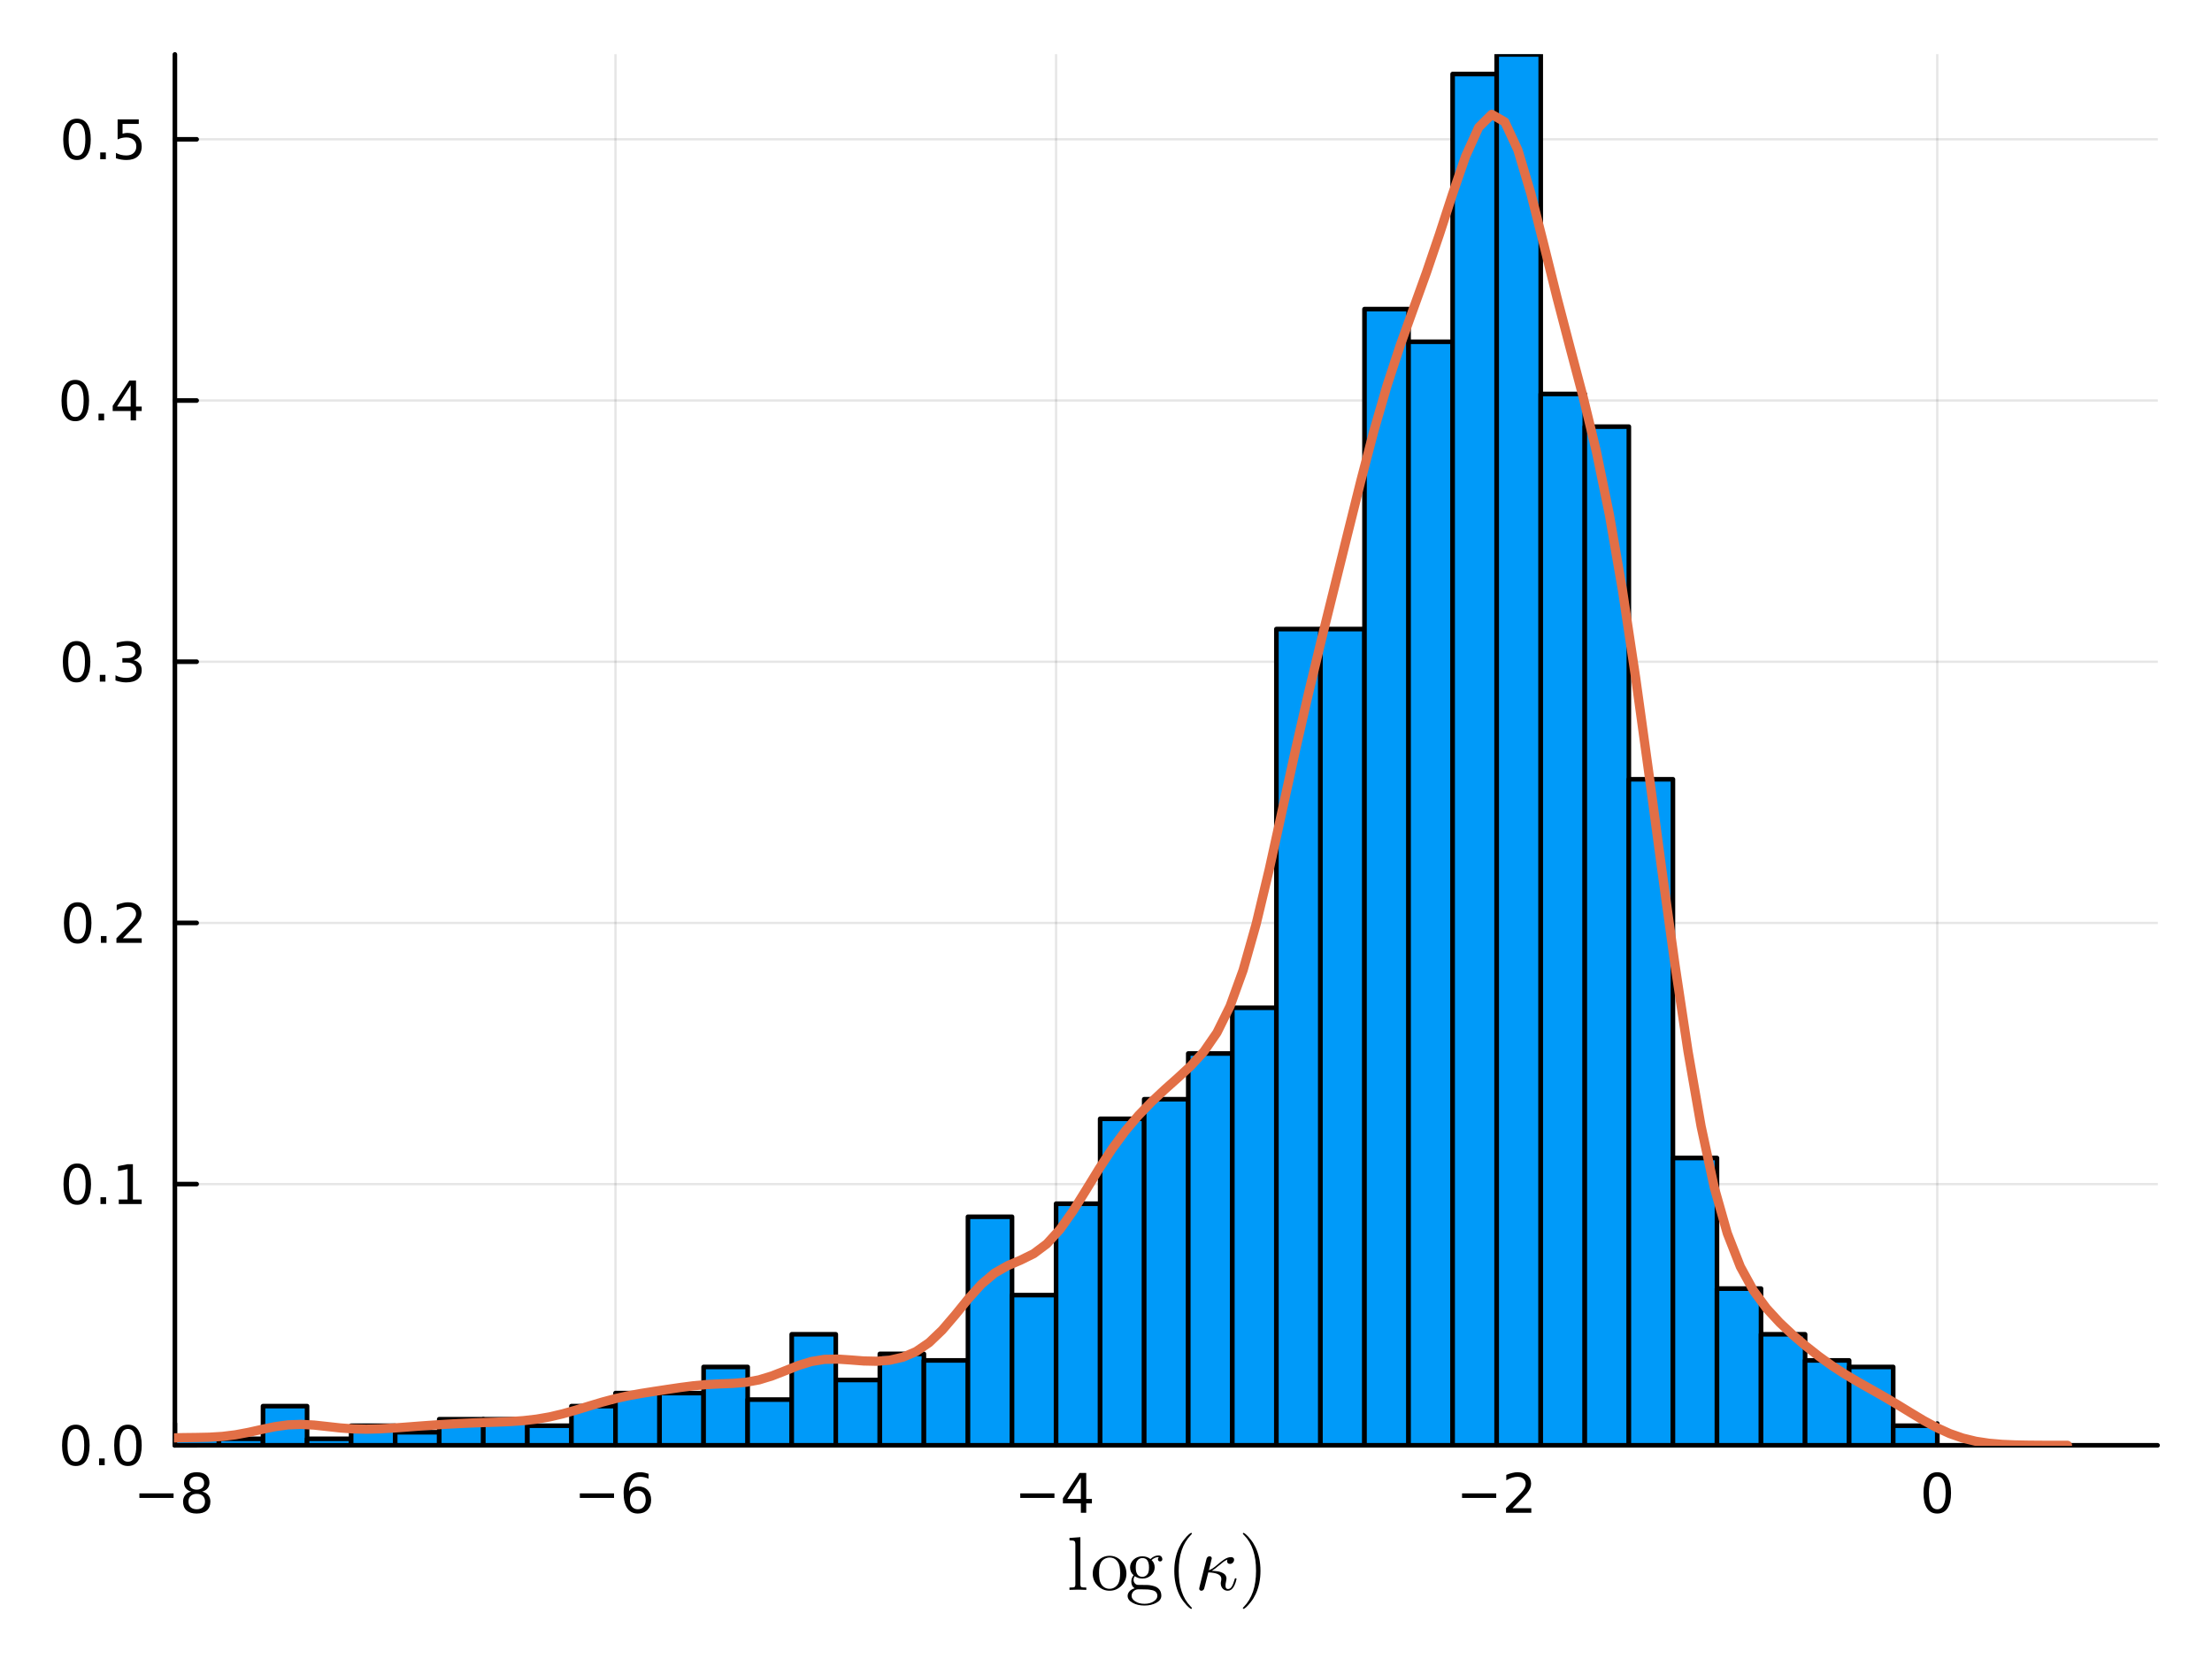 <?xml version="1.0" encoding="utf-8"?>
<svg xmlns="http://www.w3.org/2000/svg" xmlns:xlink="http://www.w3.org/1999/xlink" width="480" height="360" viewBox="0 0 1920 1440">
<rect x="0" y="0" width="1920" height="1440" fill="#333333" stroke="none"/>
<defs>
  <clipPath id="clip410">
    <rect x="0" y="0" width="1920" height="1440"/>
  </clipPath>
</defs>
<path clip-path="url(#clip410)" d="M0 1440 L1920 1440 L1920 0 L0 0  Z" fill="#ffffff" fill-rule="evenodd" fill-opacity="1"/>
<defs>
  <clipPath id="clip411">
    <rect x="384" y="0" width="1345" height="1345"/>
  </clipPath>
</defs>
<path clip-path="url(#clip410)" d="M151.798 1254.52 L1872.76 1254.52 L1872.76 47.244 L151.798 47.244  Z" fill="#ffffff" fill-rule="evenodd" fill-opacity="1"/>
<defs>
  <clipPath id="clip412">
    <rect x="151" y="47" width="1722" height="1208"/>
  </clipPath>
</defs>
<polyline clip-path="url(#clip412)" style="stroke:#000000; stroke-linecap:round; stroke-linejoin:round; stroke-width:2; stroke-opacity:0.1; fill:none" points="151.798,1254.52 151.798,47.244 "/>
<polyline clip-path="url(#clip412)" style="stroke:#000000; stroke-linecap:round; stroke-linejoin:round; stroke-width:2; stroke-opacity:0.1; fill:none" points="534.233,1254.52 534.233,47.244 "/>
<polyline clip-path="url(#clip412)" style="stroke:#000000; stroke-linecap:round; stroke-linejoin:round; stroke-width:2; stroke-opacity:0.1; fill:none" points="916.668,1254.52 916.668,47.244 "/>
<polyline clip-path="url(#clip412)" style="stroke:#000000; stroke-linecap:round; stroke-linejoin:round; stroke-width:2; stroke-opacity:0.1; fill:none" points="1299.1,1254.52 1299.1,47.244 "/>
<polyline clip-path="url(#clip412)" style="stroke:#000000; stroke-linecap:round; stroke-linejoin:round; stroke-width:2; stroke-opacity:0.1; fill:none" points="1681.54,1254.52 1681.54,47.244 "/>
<polyline clip-path="url(#clip412)" style="stroke:#000000; stroke-linecap:round; stroke-linejoin:round; stroke-width:2; stroke-opacity:0.1; fill:none" points="151.798,1254.52 1872.76,1254.52 "/>
<polyline clip-path="url(#clip412)" style="stroke:#000000; stroke-linecap:round; stroke-linejoin:round; stroke-width:2; stroke-opacity:0.1; fill:none" points="151.798,1027.8 1872.76,1027.8 "/>
<polyline clip-path="url(#clip412)" style="stroke:#000000; stroke-linecap:round; stroke-linejoin:round; stroke-width:2; stroke-opacity:0.1; fill:none" points="151.798,801.083 1872.76,801.083 "/>
<polyline clip-path="url(#clip412)" style="stroke:#000000; stroke-linecap:round; stroke-linejoin:round; stroke-width:2; stroke-opacity:0.1; fill:none" points="151.798,574.364 1872.76,574.364 "/>
<polyline clip-path="url(#clip412)" style="stroke:#000000; stroke-linecap:round; stroke-linejoin:round; stroke-width:2; stroke-opacity:0.1; fill:none" points="151.798,347.646 1872.76,347.646 "/>
<polyline clip-path="url(#clip412)" style="stroke:#000000; stroke-linecap:round; stroke-linejoin:round; stroke-width:2; stroke-opacity:0.1; fill:none" points="151.798,120.928 1872.76,120.928 "/>
<polyline clip-path="url(#clip410)" style="stroke:#000000; stroke-linecap:round; stroke-linejoin:round; stroke-width:4; stroke-opacity:1; fill:none" points="151.798,1254.52 1872.76,1254.52 "/>
<polyline clip-path="url(#clip410)" style="stroke:#000000; stroke-linecap:round; stroke-linejoin:round; stroke-width:4; stroke-opacity:1; fill:none" points="151.798,1254.52 151.798,1235.62 "/>
<polyline clip-path="url(#clip410)" style="stroke:#000000; stroke-linecap:round; stroke-linejoin:round; stroke-width:4; stroke-opacity:1; fill:none" points="534.233,1254.52 534.233,1235.62 "/>
<polyline clip-path="url(#clip410)" style="stroke:#000000; stroke-linecap:round; stroke-linejoin:round; stroke-width:4; stroke-opacity:1; fill:none" points="916.668,1254.52 916.668,1235.62 "/>
<polyline clip-path="url(#clip410)" style="stroke:#000000; stroke-linecap:round; stroke-linejoin:round; stroke-width:4; stroke-opacity:1; fill:none" points="1299.1,1254.52 1299.1,1235.62 "/>
<polyline clip-path="url(#clip410)" style="stroke:#000000; stroke-linecap:round; stroke-linejoin:round; stroke-width:4; stroke-opacity:1; fill:none" points="1681.54,1254.52 1681.54,1235.62 "/>
<path clip-path="url(#clip410)" d="M120.988 1296.25 L150.664 1296.25 L150.664 1300.19 L120.988 1300.19 L120.988 1296.25 Z" fill="#000000" fill-rule="nonzero" fill-opacity="1" /><path clip-path="url(#clip410)" d="M170.756 1296.67 Q167.423 1296.67 165.502 1298.45 Q163.604 1300.23 163.604 1303.36 Q163.604 1306.48 165.502 1308.27 Q167.423 1310.05 170.756 1310.05 Q174.09 1310.05 176.011 1308.27 Q177.932 1306.46 177.932 1303.36 Q177.932 1300.23 176.011 1298.45 Q174.113 1296.67 170.756 1296.67 M166.081 1294.68 Q163.071 1293.94 161.382 1291.88 Q159.715 1289.82 159.715 1286.85 Q159.715 1282.71 162.655 1280.3 Q165.618 1277.89 170.756 1277.89 Q175.918 1277.89 178.858 1280.3 Q181.798 1282.71 181.798 1286.85 Q181.798 1289.82 180.108 1291.88 Q178.442 1293.94 175.456 1294.68 Q178.835 1295.46 180.71 1297.76 Q182.608 1300.05 182.608 1303.36 Q182.608 1308.38 179.53 1311.07 Q176.474 1313.75 170.756 1313.75 Q165.039 1313.75 161.96 1311.07 Q158.905 1308.38 158.905 1303.36 Q158.905 1300.05 160.803 1297.76 Q162.701 1295.46 166.081 1294.68 M164.368 1287.29 Q164.368 1289.98 166.034 1291.48 Q167.724 1292.99 170.756 1292.99 Q173.766 1292.99 175.456 1291.48 Q177.168 1289.98 177.168 1287.29 Q177.168 1284.61 175.456 1283.1 Q173.766 1281.6 170.756 1281.6 Q167.724 1281.6 166.034 1283.1 Q164.368 1284.61 164.368 1287.29 Z" fill="#000000" fill-rule="nonzero" fill-opacity="1" /><path clip-path="url(#clip410)" d="M503.296 1296.25 L532.972 1296.25 L532.972 1300.19 L503.296 1300.19 L503.296 1296.25 Z" fill="#000000" fill-rule="nonzero" fill-opacity="1" /><path clip-path="url(#clip410)" d="M553.643 1293.94 Q550.495 1293.94 548.643 1296.09 Q546.814 1298.24 546.814 1301.99 Q546.814 1305.72 548.643 1307.89 Q550.495 1310.05 553.643 1310.05 Q556.791 1310.05 558.62 1307.89 Q560.472 1305.72 560.472 1301.99 Q560.472 1298.24 558.62 1296.09 Q556.791 1293.94 553.643 1293.94 M562.925 1279.28 L562.925 1283.54 Q561.166 1282.71 559.36 1282.27 Q557.578 1281.83 555.819 1281.83 Q551.189 1281.83 548.736 1284.95 Q546.305 1288.08 545.958 1294.4 Q547.323 1292.39 549.384 1291.32 Q551.444 1290.23 553.921 1290.23 Q559.129 1290.23 562.138 1293.4 Q565.171 1296.55 565.171 1301.99 Q565.171 1307.32 562.022 1310.53 Q558.874 1313.75 553.643 1313.75 Q547.648 1313.75 544.476 1309.17 Q541.305 1304.56 541.305 1295.83 Q541.305 1287.64 545.194 1282.78 Q549.083 1277.89 555.634 1277.89 Q557.393 1277.89 559.175 1278.24 Q560.981 1278.59 562.925 1279.28 Z" fill="#000000" fill-rule="nonzero" fill-opacity="1" /><path clip-path="url(#clip410)" d="M885.569 1296.25 L915.245 1296.25 L915.245 1300.19 L885.569 1300.19 L885.569 1296.25 Z" fill="#000000" fill-rule="nonzero" fill-opacity="1" /><path clip-path="url(#clip410)" d="M938.184 1282.59 L926.379 1301.04 L938.184 1301.04 L938.184 1282.59 M936.958 1278.52 L942.837 1278.52 L942.837 1301.04 L947.768 1301.04 L947.768 1304.93 L942.837 1304.93 L942.837 1313.08 L938.184 1313.08 L938.184 1304.93 L922.583 1304.93 L922.583 1300.42 L936.958 1278.52 Z" fill="#000000" fill-rule="nonzero" fill-opacity="1" /><path clip-path="url(#clip410)" d="M1269.05 1296.25 L1298.72 1296.25 L1298.72 1300.19 L1269.05 1300.19 L1269.05 1296.25 Z" fill="#000000" fill-rule="nonzero" fill-opacity="1" /><path clip-path="url(#clip410)" d="M1312.84 1309.14 L1329.16 1309.14 L1329.16 1313.08 L1307.22 1313.08 L1307.22 1309.14 Q1309.88 1306.39 1314.46 1301.76 Q1319.07 1297.11 1320.25 1295.77 Q1322.49 1293.24 1323.37 1291.51 Q1324.28 1289.75 1324.28 1288.06 Q1324.28 1285.3 1322.33 1283.57 Q1320.41 1281.83 1317.31 1281.83 Q1315.11 1281.83 1312.66 1282.59 Q1310.23 1283.36 1307.45 1284.91 L1307.45 1280.19 Q1310.27 1279.05 1312.73 1278.47 Q1315.18 1277.89 1317.22 1277.89 Q1322.59 1277.89 1325.78 1280.58 Q1328.98 1283.27 1328.98 1287.76 Q1328.98 1289.89 1328.17 1291.81 Q1327.38 1293.7 1325.27 1296.3 Q1324.69 1296.97 1321.59 1300.19 Q1318.49 1303.38 1312.84 1309.14 Z" fill="#000000" fill-rule="nonzero" fill-opacity="1" /><path clip-path="url(#clip410)" d="M1681.54 1281.6 Q1677.93 1281.6 1676.1 1285.16 Q1674.29 1288.7 1674.29 1295.83 Q1674.29 1302.94 1676.1 1306.51 Q1677.93 1310.05 1681.54 1310.05 Q1685.17 1310.05 1686.98 1306.51 Q1688.81 1302.94 1688.81 1295.83 Q1688.81 1288.7 1686.98 1285.16 Q1685.17 1281.6 1681.54 1281.6 M1681.54 1277.89 Q1687.35 1277.89 1690.4 1282.5 Q1693.48 1287.08 1693.48 1295.83 Q1693.48 1304.56 1690.4 1309.17 Q1687.35 1313.75 1681.54 1313.75 Q1675.73 1313.75 1672.65 1309.17 Q1669.59 1304.56 1669.59 1295.83 Q1669.59 1287.08 1672.65 1282.5 Q1675.73 1277.89 1681.54 1277.89 Z" fill="#000000" fill-rule="nonzero" fill-opacity="1" /><path clip-path="url(#clip410)" d="M928.29 1380 L928.29 1377.97 Q931.801 1377.97 932.606 1377.56 Q933.411 1377.1 933.411 1374.98 L933.411 1340.68 Q933.411 1338.23 932.541 1337.62 Q931.704 1337.01 928.29 1337.01 L928.29 1334.95 L937.759 1334.24 L937.759 1374.98 Q937.759 1377.1 938.596 1377.56 Q939.434 1377.97 942.912 1377.97 L942.912 1380 Q942.107 1380 940.432 1379.94 Q938.757 1379.87 937.533 1379.84 Q936.31 1379.81 935.601 1379.81 Q934.828 1379.81 928.29 1380 Z" fill="#000000" fill-rule="nonzero" fill-opacity="1" /><path clip-path="url(#clip410)" d="M952.836 1376.46 Q948.488 1372.14 948.488 1365.9 Q948.488 1359.62 952.739 1355.04 Q957.022 1350.44 963.142 1350.44 Q969.132 1350.44 973.415 1355.01 Q977.731 1359.55 977.731 1365.9 Q977.731 1372.11 973.383 1376.43 Q969.067 1380.74 963.077 1380.74 Q957.216 1380.74 952.836 1376.46 M953.963 1365.35 Q953.963 1371.76 955.638 1374.66 Q958.214 1379.07 963.142 1379.07 Q965.589 1379.07 967.618 1377.75 Q969.679 1376.43 970.807 1374.21 Q972.256 1371.31 972.256 1365.35 Q972.256 1359 970.517 1356.2 Q967.94 1351.92 963.077 1351.92 Q960.952 1351.92 958.858 1353.05 Q956.797 1354.14 955.541 1356.33 Q953.963 1359.23 953.963 1365.35 Z" fill="#000000" fill-rule="nonzero" fill-opacity="1" /><path clip-path="url(#clip410)" d="M978.774 1385.22 Q978.774 1383.09 980.385 1381.26 Q982.027 1379.42 984.861 1378.62 Q981.963 1376.78 981.963 1372.76 Q981.963 1369.67 983.992 1367.28 Q980.9 1364.71 980.9 1360.49 Q980.9 1356.59 983.992 1353.72 Q987.084 1350.86 991.592 1350.86 Q995.554 1350.86 998.581 1353.24 Q1001.74 1350.15 1005.57 1350.12 Q1007.28 1350.12 1008.08 1351.18 Q1008.92 1352.24 1008.92 1353.37 Q1008.92 1354.37 1008.27 1354.85 Q1007.66 1355.33 1007.02 1355.33 Q1006.21 1355.33 1005.63 1354.82 Q1005.09 1354.27 1005.09 1353.43 Q1005.09 1352.05 1006.15 1351.63 Q1005.96 1351.57 1005.51 1351.57 Q1002.28 1351.57 999.547 1354.14 Q1002.25 1356.65 1002.25 1360.55 Q1002.25 1364.45 999.161 1367.31 Q996.069 1370.18 991.592 1370.18 Q987.889 1370.18 985.055 1368.12 Q983.927 1369.44 983.927 1371.24 Q983.927 1372.89 984.926 1374.17 Q985.924 1375.46 987.438 1375.66 Q987.889 1375.72 992.365 1375.72 Q995.006 1375.72 996.455 1375.78 Q997.905 1375.85 999.966 1376.3 Q1002.06 1376.72 1003.7 1377.56 Q1007.99 1379.94 1008.02 1385.09 Q1008.02 1388.86 1003.67 1391.21 Q999.354 1393.59 993.364 1393.59 Q987.309 1393.59 983.026 1391.18 Q978.774 1388.8 978.774 1385.22 M982.22 1385.22 Q982.22 1387.93 985.409 1389.99 Q988.597 1392.08 993.428 1392.08 Q998.162 1392.08 1001.35 1390.02 Q1004.57 1387.99 1004.57 1385.22 Q1004.57 1383.26 1003.44 1382 Q1002.32 1380.74 999.998 1380.23 Q997.711 1379.75 996.101 1379.65 Q994.491 1379.55 991.528 1379.55 L987.631 1379.55 Q985.377 1379.68 983.799 1381.32 Q982.22 1382.97 982.22 1385.22 M985.827 1360.55 Q985.827 1368.67 991.592 1368.67 Q994.491 1368.67 996.262 1366.03 Q997.325 1364.25 997.325 1360.49 Q997.325 1352.37 991.592 1352.37 Q988.694 1352.37 986.89 1355.01 Q985.827 1356.78 985.827 1360.55 Z" fill="#000000" fill-rule="nonzero" fill-opacity="1" /><path clip-path="url(#clip410)" d="M1019.28 1363.51 Q1019.28 1352.37 1023.43 1343.39 Q1025.21 1339.62 1027.69 1336.46 Q1030.17 1333.3 1031.81 1331.92 Q1033.45 1330.53 1033.9 1330.53 Q1034.55 1330.53 1034.58 1331.18 Q1034.58 1331.5 1033.71 1332.31 Q1023.08 1343.13 1023.11 1363.51 Q1023.11 1383.96 1033.45 1394.37 Q1034.58 1395.49 1034.58 1395.85 Q1034.58 1396.49 1033.9 1396.49 Q1033.45 1396.49 1031.87 1395.17 Q1030.29 1393.85 1027.85 1390.82 Q1025.4 1387.8 1023.63 1384.09 Q1019.28 1375.11 1019.28 1363.51 Z" fill="#000000" fill-rule="nonzero" fill-opacity="1" /><path clip-path="url(#clip410)" d="M1073.28 1370.57 Q1072.47 1374.53 1070.83 1377.3 Q1068.8 1380.74 1065.71 1380.74 Q1063.1 1380.74 1061.36 1378.94 Q1059.62 1377.1 1059.62 1374.21 Q1059.62 1373.34 1059.98 1371.89 Q1060.1 1371.24 1060.1 1370.44 Q1060.1 1365.22 1048.8 1364.83 Q1047.87 1368.54 1047.22 1371.05 Q1046.61 1373.53 1046.42 1374.27 Q1046.22 1375.01 1046.06 1375.62 Q1045.93 1376.24 1045.71 1377.04 Q1045.39 1378.36 1045.16 1379 Q1044.94 1379.65 1044.32 1380.2 Q1043.74 1380.74 1042.81 1380.74 Q1042 1380.74 1041.46 1380.26 Q1040.91 1379.78 1040.91 1378.94 Q1040.91 1378.36 1041.17 1377.43 L1047.22 1353.24 Q1047.38 1352.56 1047.71 1352.08 Q1048.03 1351.6 1048.32 1351.37 Q1048.64 1351.15 1049.03 1351.02 Q1049.41 1350.89 1049.57 1350.89 Q1049.73 1350.86 1049.86 1350.86 Q1050.73 1350.86 1051.25 1351.34 Q1051.8 1351.79 1051.8 1352.63 Q1051.8 1352.76 1051.57 1353.66 Q1051.38 1354.53 1051.05 1355.85 Q1050.73 1357.17 1050.6 1357.78 L1049.28 1362.93 Q1051.12 1362.32 1052.76 1361.23 Q1054.44 1360.13 1057.72 1357.3 Q1059.23 1356.04 1060.14 1355.33 Q1061.07 1354.59 1062.62 1353.59 Q1064.16 1352.56 1065.64 1352.08 Q1067.13 1351.57 1068.54 1351.57 Q1069.64 1351.57 1070.28 1352.08 Q1070.93 1352.56 1071.05 1353.01 Q1071.18 1353.43 1071.18 1353.88 Q1071.18 1355.2 1070.15 1356.33 Q1069.12 1357.46 1067.61 1357.46 Q1066.26 1357.46 1065.68 1356.72 Q1065.1 1355.98 1065.1 1355.14 Q1065.1 1354.5 1065.42 1353.69 Q1063.61 1354.46 1062.07 1355.59 Q1060.52 1356.69 1057.85 1358.97 Q1054.05 1362.23 1051.8 1363.45 Q1053.08 1363.48 1054.05 1363.58 Q1055.05 1363.64 1056.72 1363.87 Q1058.4 1364.09 1059.62 1364.58 Q1060.85 1365.03 1062.04 1365.74 Q1063.26 1366.44 1063.9 1367.6 Q1064.58 1368.76 1064.58 1370.24 Q1064.58 1370.95 1064.26 1372.4 Q1063.71 1374.79 1063.71 1376.11 Q1063.71 1377.78 1064.23 1378.52 Q1064.77 1379.26 1065.84 1379.26 Q1067.87 1379.26 1069.15 1377.17 Q1070.47 1375.04 1071.57 1371.11 Q1071.73 1370.37 1071.89 1370.15 Q1072.05 1369.92 1072.5 1369.92 Q1073.28 1369.92 1073.28 1370.57 Z" fill="#000000" fill-rule="nonzero" fill-opacity="1" /><path clip-path="url(#clip410)" d="M1078.78 1395.85 Q1078.78 1395.53 1079.62 1394.72 Q1090.25 1383.9 1090.25 1363.51 Q1090.25 1343.06 1080.04 1332.72 Q1078.78 1331.53 1078.78 1331.18 Q1078.78 1330.53 1079.42 1330.53 Q1079.88 1330.53 1081.45 1331.86 Q1083.06 1333.18 1085.48 1336.2 Q1087.93 1339.23 1089.73 1342.93 Q1094.08 1351.92 1094.08 1363.51 Q1094.08 1374.66 1089.92 1383.64 Q1088.15 1387.41 1085.67 1390.57 Q1083.19 1393.72 1081.55 1395.11 Q1079.91 1396.49 1079.42 1396.49 Q1078.78 1396.49 1078.78 1395.85 Z" fill="#000000" fill-rule="nonzero" fill-opacity="1" /><polyline clip-path="url(#clip410)" style="stroke:#000000; stroke-linecap:round; stroke-linejoin:round; stroke-width:4; stroke-opacity:1; fill:none" points="151.798,1254.52 151.798,47.244 "/>
<polyline clip-path="url(#clip410)" style="stroke:#000000; stroke-linecap:round; stroke-linejoin:round; stroke-width:4; stroke-opacity:1; fill:none" points="151.798,1254.52 170.696,1254.52 "/>
<polyline clip-path="url(#clip410)" style="stroke:#000000; stroke-linecap:round; stroke-linejoin:round; stroke-width:4; stroke-opacity:1; fill:none" points="151.798,1027.8 170.696,1027.8 "/>
<polyline clip-path="url(#clip410)" style="stroke:#000000; stroke-linecap:round; stroke-linejoin:round; stroke-width:4; stroke-opacity:1; fill:none" points="151.798,801.083 170.696,801.083 "/>
<polyline clip-path="url(#clip410)" style="stroke:#000000; stroke-linecap:round; stroke-linejoin:round; stroke-width:4; stroke-opacity:1; fill:none" points="151.798,574.364 170.696,574.364 "/>
<polyline clip-path="url(#clip410)" style="stroke:#000000; stroke-linecap:round; stroke-linejoin:round; stroke-width:4; stroke-opacity:1; fill:none" points="151.798,347.646 170.696,347.646 "/>
<polyline clip-path="url(#clip410)" style="stroke:#000000; stroke-linecap:round; stroke-linejoin:round; stroke-width:4; stroke-opacity:1; fill:none" points="151.798,120.928 170.696,120.928 "/>
<path clip-path="url(#clip410)" d="M65.823 1240.32 Q62.212 1240.32 60.383 1243.88 Q58.577 1247.42 58.577 1254.55 Q58.577 1261.66 60.383 1265.23 Q62.212 1268.77 65.823 1268.77 Q69.457 1268.77 71.262 1265.23 Q73.091 1261.66 73.091 1254.55 Q73.091 1247.42 71.262 1243.88 Q69.457 1240.32 65.823 1240.32 M65.823 1236.61 Q71.633 1236.61 74.688 1241.22 Q77.767 1245.8 77.767 1254.55 Q77.767 1263.28 74.688 1267.89 Q71.633 1272.47 65.823 1272.47 Q60.013 1272.47 56.934 1267.89 Q53.878 1263.28 53.878 1254.55 Q53.878 1245.8 56.934 1241.22 Q60.013 1236.61 65.823 1236.61 Z" fill="#000000" fill-rule="nonzero" fill-opacity="1" /><path clip-path="url(#clip410)" d="M85.984 1265.92 L90.869 1265.92 L90.869 1271.8 L85.984 1271.8 L85.984 1265.92 Z" fill="#000000" fill-rule="nonzero" fill-opacity="1" /><path clip-path="url(#clip410)" d="M111.054 1240.32 Q107.443 1240.32 105.614 1243.88 Q103.809 1247.42 103.809 1254.55 Q103.809 1261.66 105.614 1265.23 Q107.443 1268.77 111.054 1268.77 Q114.688 1268.77 116.494 1265.23 Q118.322 1261.66 118.322 1254.55 Q118.322 1247.42 116.494 1243.88 Q114.688 1240.32 111.054 1240.32 M111.054 1236.61 Q116.864 1236.61 119.92 1241.22 Q122.998 1245.8 122.998 1254.55 Q122.998 1263.28 119.92 1267.89 Q116.864 1272.47 111.054 1272.47 Q105.244 1272.47 102.165 1267.89 Q99.109 1263.28 99.109 1254.55 Q99.109 1245.8 102.165 1241.22 Q105.244 1236.61 111.054 1236.61 Z" fill="#000000" fill-rule="nonzero" fill-opacity="1" /><path clip-path="url(#clip410)" d="M67.049 1013.6 Q63.438 1013.6 61.61 1017.16 Q59.804 1020.71 59.804 1027.84 Q59.804 1034.94 61.61 1038.51 Q63.438 1042.05 67.049 1042.05 Q70.684 1042.05 72.489 1038.51 Q74.318 1034.94 74.318 1027.84 Q74.318 1020.71 72.489 1017.16 Q70.684 1013.6 67.049 1013.6 M67.049 1009.9 Q72.86 1009.9 75.915 1014.5 Q78.994 1019.09 78.994 1027.84 Q78.994 1036.56 75.915 1041.17 Q72.86 1045.75 67.049 1045.75 Q61.239 1045.75 58.161 1041.17 Q55.105 1036.56 55.105 1027.84 Q55.105 1019.09 58.161 1014.5 Q61.239 1009.9 67.049 1009.9 Z" fill="#000000" fill-rule="nonzero" fill-opacity="1" /><path clip-path="url(#clip410)" d="M87.211 1039.2 L92.096 1039.2 L92.096 1045.08 L87.211 1045.08 L87.211 1039.2 Z" fill="#000000" fill-rule="nonzero" fill-opacity="1" /><path clip-path="url(#clip410)" d="M103.091 1041.15 L110.73 1041.15 L110.73 1014.78 L102.42 1016.45 L102.42 1012.19 L110.683 1010.52 L115.359 1010.52 L115.359 1041.15 L122.998 1041.15 L122.998 1045.08 L103.091 1045.08 L103.091 1041.15 Z" fill="#000000" fill-rule="nonzero" fill-opacity="1" /><path clip-path="url(#clip410)" d="M67.42 786.882 Q63.809 786.882 61.98 790.446 Q60.175 793.988 60.175 801.118 Q60.175 808.224 61.98 811.789 Q63.809 815.331 67.42 815.331 Q71.054 815.331 72.86 811.789 Q74.688 808.224 74.688 801.118 Q74.688 793.988 72.86 790.446 Q71.054 786.882 67.42 786.882 M67.42 783.178 Q73.23 783.178 76.285 787.784 Q79.364 792.368 79.364 801.118 Q79.364 809.844 76.285 814.451 Q73.23 819.034 67.42 819.034 Q61.61 819.034 58.531 814.451 Q55.475 809.844 55.475 801.118 Q55.475 792.368 58.531 787.784 Q61.61 783.178 67.42 783.178 Z" fill="#000000" fill-rule="nonzero" fill-opacity="1" /><path clip-path="url(#clip410)" d="M87.582 812.483 L92.466 812.483 L92.466 818.363 L87.582 818.363 L87.582 812.483 Z" fill="#000000" fill-rule="nonzero" fill-opacity="1" /><path clip-path="url(#clip410)" d="M106.679 814.428 L122.998 814.428 L122.998 818.363 L101.054 818.363 L101.054 814.428 Q103.716 811.673 108.299 807.044 Q112.906 802.391 114.086 801.048 Q116.332 798.525 117.211 796.789 Q118.114 795.03 118.114 793.34 Q118.114 790.585 116.17 788.849 Q114.248 787.113 111.146 787.113 Q108.947 787.113 106.494 787.877 Q104.063 788.641 101.285 790.192 L101.285 785.47 Q104.109 784.335 106.563 783.757 Q109.017 783.178 111.054 783.178 Q116.424 783.178 119.619 785.863 Q122.813 788.548 122.813 793.039 Q122.813 795.169 122.003 797.09 Q121.216 798.988 119.109 801.581 Q118.531 802.252 115.429 805.469 Q112.327 808.664 106.679 814.428 Z" fill="#000000" fill-rule="nonzero" fill-opacity="1" /><path clip-path="url(#clip410)" d="M66.471 560.163 Q62.86 560.163 61.031 563.728 Q59.225 567.27 59.225 574.399 Q59.225 581.506 61.031 585.07 Q62.86 588.612 66.471 588.612 Q70.105 588.612 71.91 585.07 Q73.739 581.506 73.739 574.399 Q73.739 567.27 71.91 563.728 Q70.105 560.163 66.471 560.163 M66.471 556.459 Q72.281 556.459 75.337 561.066 Q78.415 565.649 78.415 574.399 Q78.415 583.126 75.337 587.732 Q72.281 592.316 66.471 592.316 Q60.661 592.316 57.582 587.732 Q54.526 583.126 54.526 574.399 Q54.526 565.649 57.582 561.066 Q60.661 556.459 66.471 556.459 Z" fill="#000000" fill-rule="nonzero" fill-opacity="1" /><path clip-path="url(#clip410)" d="M86.633 585.765 L91.517 585.765 L91.517 591.644 L86.633 591.644 L86.633 585.765 Z" fill="#000000" fill-rule="nonzero" fill-opacity="1" /><path clip-path="url(#clip410)" d="M115.869 573.01 Q119.225 573.728 121.1 575.996 Q122.998 578.265 122.998 581.598 Q122.998 586.714 119.48 589.515 Q115.961 592.316 109.48 592.316 Q107.304 592.316 104.989 591.876 Q102.697 591.459 100.244 590.603 L100.244 586.089 Q102.188 587.223 104.503 587.802 Q106.818 588.381 109.341 588.381 Q113.739 588.381 116.031 586.645 Q118.345 584.908 118.345 581.598 Q118.345 578.543 116.193 576.83 Q114.063 575.094 110.244 575.094 L106.216 575.094 L106.216 571.251 L110.429 571.251 Q113.878 571.251 115.707 569.885 Q117.535 568.496 117.535 565.904 Q117.535 563.242 115.637 561.83 Q113.762 560.395 110.244 560.395 Q108.322 560.395 106.123 560.811 Q103.924 561.228 101.285 562.108 L101.285 557.941 Q103.947 557.2 106.262 556.83 Q108.6 556.459 110.66 556.459 Q115.984 556.459 119.086 558.89 Q122.188 561.297 122.188 565.418 Q122.188 568.288 120.545 570.279 Q118.901 572.246 115.869 573.01 Z" fill="#000000" fill-rule="nonzero" fill-opacity="1" /><path clip-path="url(#clip410)" d="M65.337 333.445 Q61.725 333.445 59.897 337.01 Q58.091 340.551 58.091 347.681 Q58.091 354.787 59.897 358.352 Q61.725 361.894 65.337 361.894 Q68.971 361.894 70.776 358.352 Q72.605 354.787 72.605 347.681 Q72.605 340.551 70.776 337.01 Q68.971 333.445 65.337 333.445 M65.337 329.741 Q71.147 329.741 74.202 334.348 Q77.281 338.931 77.281 347.681 Q77.281 356.408 74.202 361.014 Q71.147 365.597 65.337 365.597 Q59.526 365.597 56.448 361.014 Q53.392 356.408 53.392 347.681 Q53.392 338.931 56.448 334.348 Q59.526 329.741 65.337 329.741 Z" fill="#000000" fill-rule="nonzero" fill-opacity="1" /><path clip-path="url(#clip410)" d="M85.498 359.046 L90.383 359.046 L90.383 364.926 L85.498 364.926 L85.498 359.046 Z" fill="#000000" fill-rule="nonzero" fill-opacity="1" /><path clip-path="url(#clip410)" d="M113.415 334.44 L101.609 352.889 L113.415 352.889 L113.415 334.44 M112.188 330.366 L118.068 330.366 L118.068 352.889 L122.998 352.889 L122.998 356.778 L118.068 356.778 L118.068 364.926 L113.415 364.926 L113.415 356.778 L97.813 356.778 L97.813 352.264 L112.188 330.366 Z" fill="#000000" fill-rule="nonzero" fill-opacity="1" /><path clip-path="url(#clip410)" d="M66.818 106.726 Q63.207 106.726 61.378 110.291 Q59.573 113.833 59.573 120.962 Q59.573 128.069 61.378 131.634 Q63.207 135.175 66.818 135.175 Q70.452 135.175 72.258 131.634 Q74.087 128.069 74.087 120.962 Q74.087 113.833 72.258 110.291 Q70.452 106.726 66.818 106.726 M66.818 103.023 Q72.628 103.023 75.684 107.629 Q78.762 112.212 78.762 120.962 Q78.762 129.689 75.684 134.296 Q72.628 138.879 66.818 138.879 Q61.008 138.879 57.929 134.296 Q54.874 129.689 54.874 120.962 Q54.874 112.212 57.929 107.629 Q61.008 103.023 66.818 103.023 Z" fill="#000000" fill-rule="nonzero" fill-opacity="1" /><path clip-path="url(#clip410)" d="M86.98 132.328 L91.864 132.328 L91.864 138.208 L86.98 138.208 L86.98 132.328 Z" fill="#000000" fill-rule="nonzero" fill-opacity="1" /><path clip-path="url(#clip410)" d="M102.096 103.648 L120.452 103.648 L120.452 107.583 L106.378 107.583 L106.378 116.055 Q107.396 115.708 108.415 115.546 Q109.433 115.36 110.452 115.36 Q116.239 115.36 119.619 118.532 Q122.998 121.703 122.998 127.12 Q122.998 132.698 119.526 135.8 Q116.054 138.879 109.734 138.879 Q107.559 138.879 105.29 138.509 Q103.045 138.138 100.637 137.397 L100.637 132.698 Q102.721 133.833 104.943 134.388 Q107.165 134.944 109.642 134.944 Q113.646 134.944 115.984 132.837 Q118.322 130.731 118.322 127.12 Q118.322 123.509 115.984 121.402 Q113.646 119.296 109.642 119.296 Q107.767 119.296 105.892 119.712 Q104.04 120.129 102.096 121.009 L102.096 103.648 Z" fill="#000000" fill-rule="nonzero" fill-opacity="1" /><path clip-path="url(#clip412)" d="M-345.367 1248.85 L-345.367 1254.52 L-307.124 1254.52 L-307.124 1248.85 L-345.367 1248.85 L-345.367 1248.85  Z" fill="#009af9" fill-rule="evenodd" fill-opacity="1"/>
<polyline clip-path="url(#clip412)" style="stroke:#000000; stroke-linecap:round; stroke-linejoin:round; stroke-width:4; stroke-opacity:1; fill:none" points="-345.367,1248.85 -345.367,1254.52 -307.124,1254.52 -307.124,1248.85 -345.367,1248.85 "/>
<path clip-path="url(#clip412)" d="M-307.124 1254.52 L-307.124 1254.52 L-268.88 1254.52 L-268.88 1254.52 L-307.124 1254.52 L-307.124 1254.52  Z" fill="#009af9" fill-rule="evenodd" fill-opacity="1"/>
<polyline clip-path="url(#clip412)" style="stroke:#000000; stroke-linecap:round; stroke-linejoin:round; stroke-width:4; stroke-opacity:1; fill:none" points="-307.124,1254.52 -307.124,1254.52 -268.88,1254.52 -307.124,1254.52 "/>
<path clip-path="url(#clip412)" d="M-268.88 1254.52 L-268.88 1254.52 L-230.637 1254.52 L-230.637 1254.52 L-268.88 1254.52 L-268.88 1254.52  Z" fill="#009af9" fill-rule="evenodd" fill-opacity="1"/>
<polyline clip-path="url(#clip412)" style="stroke:#000000; stroke-linecap:round; stroke-linejoin:round; stroke-width:4; stroke-opacity:1; fill:none" points="-268.88,1254.52 -268.88,1254.52 -230.637,1254.52 -268.88,1254.52 "/>
<path clip-path="url(#clip412)" d="M-230.637 1254.52 L-230.637 1254.52 L-192.393 1254.52 L-192.393 1254.52 L-230.637 1254.52 L-230.637 1254.52  Z" fill="#009af9" fill-rule="evenodd" fill-opacity="1"/>
<polyline clip-path="url(#clip412)" style="stroke:#000000; stroke-linecap:round; stroke-linejoin:round; stroke-width:4; stroke-opacity:1; fill:none" points="-230.637,1254.52 -230.637,1254.52 -192.393,1254.52 -230.637,1254.52 "/>
<path clip-path="url(#clip412)" d="M-192.393 1248.85 L-192.393 1254.52 L-154.15 1254.52 L-154.15 1248.85 L-192.393 1248.85 L-192.393 1248.85  Z" fill="#009af9" fill-rule="evenodd" fill-opacity="1"/>
<polyline clip-path="url(#clip412)" style="stroke:#000000; stroke-linecap:round; stroke-linejoin:round; stroke-width:4; stroke-opacity:1; fill:none" points="-192.393,1248.85 -192.393,1254.52 -154.15,1254.52 -154.15,1248.85 -192.393,1248.85 "/>
<path clip-path="url(#clip412)" d="M-154.15 1248.85 L-154.15 1254.52 L-115.906 1254.52 L-115.906 1248.85 L-154.15 1248.85 L-154.15 1248.85  Z" fill="#009af9" fill-rule="evenodd" fill-opacity="1"/>
<polyline clip-path="url(#clip412)" style="stroke:#000000; stroke-linecap:round; stroke-linejoin:round; stroke-width:4; stroke-opacity:1; fill:none" points="-154.15,1248.85 -154.15,1254.52 -115.906,1254.52 -115.906,1248.85 -154.15,1248.85 "/>
<path clip-path="url(#clip412)" d="M-115.906 1248.85 L-115.906 1254.52 L-77.663 1254.52 L-77.663 1248.85 L-115.906 1248.85 L-115.906 1248.85  Z" fill="#009af9" fill-rule="evenodd" fill-opacity="1"/>
<polyline clip-path="url(#clip412)" style="stroke:#000000; stroke-linecap:round; stroke-linejoin:round; stroke-width:4; stroke-opacity:1; fill:none" points="-115.906,1248.85 -115.906,1254.52 -77.663,1254.52 -77.663,1248.85 -115.906,1248.85 "/>
<path clip-path="url(#clip412)" d="M-77.663 1254.52 L-77.663 1254.52 L-39.419 1254.52 L-39.419 1254.52 L-77.663 1254.52 L-77.663 1254.52  Z" fill="#009af9" fill-rule="evenodd" fill-opacity="1"/>
<polyline clip-path="url(#clip412)" style="stroke:#000000; stroke-linecap:round; stroke-linejoin:round; stroke-width:4; stroke-opacity:1; fill:none" points="-77.663,1254.52 -77.663,1254.52 -39.419,1254.52 -77.663,1254.52 "/>
<path clip-path="url(#clip412)" d="M-39.419 1248.85 L-39.419 1254.52 L-1.176 1254.52 L-1.176 1248.85 L-39.419 1248.85 L-39.419 1248.85  Z" fill="#009af9" fill-rule="evenodd" fill-opacity="1"/>
<polyline clip-path="url(#clip412)" style="stroke:#000000; stroke-linecap:round; stroke-linejoin:round; stroke-width:4; stroke-opacity:1; fill:none" points="-39.419,1248.85 -39.419,1254.52 -1.176,1254.52 -1.176,1248.85 -39.419,1248.85 "/>
<path clip-path="url(#clip412)" d="M-1.176 1254.52 L-1.176 1254.52 L37.068 1254.52 L37.068 1254.52 L-1.176 1254.52 L-1.176 1254.52  Z" fill="#009af9" fill-rule="evenodd" fill-opacity="1"/>
<polyline clip-path="url(#clip412)" style="stroke:#000000; stroke-linecap:round; stroke-linejoin:round; stroke-width:4; stroke-opacity:1; fill:none" points="-1.176,1254.52 -1.176,1254.52 37.068,1254.52 -1.176,1254.52 "/>
<path clip-path="url(#clip412)" d="M37.068 1248.85 L37.068 1254.52 L75.311 1254.52 L75.311 1248.85 L37.068 1248.85 L37.068 1248.85  Z" fill="#009af9" fill-rule="evenodd" fill-opacity="1"/>
<polyline clip-path="url(#clip412)" style="stroke:#000000; stroke-linecap:round; stroke-linejoin:round; stroke-width:4; stroke-opacity:1; fill:none" points="37.068,1248.85 37.068,1254.52 75.311,1254.52 75.311,1248.85 37.068,1248.85 "/>
<path clip-path="url(#clip412)" d="M75.311 1254.52 L75.311 1254.52 L113.555 1254.52 L113.555 1254.52 L75.311 1254.52 L75.311 1254.52  Z" fill="#009af9" fill-rule="evenodd" fill-opacity="1"/>
<polyline clip-path="url(#clip412)" style="stroke:#000000; stroke-linecap:round; stroke-linejoin:round; stroke-width:4; stroke-opacity:1; fill:none" points="75.311,1254.52 75.311,1254.52 113.555,1254.52 75.311,1254.52 "/>
<path clip-path="url(#clip412)" d="M113.555 1248.85 L113.555 1254.52 L151.798 1254.52 L151.798 1248.85 L113.555 1248.85 L113.555 1248.85  Z" fill="#009af9" fill-rule="evenodd" fill-opacity="1"/>
<polyline clip-path="url(#clip412)" style="stroke:#000000; stroke-linecap:round; stroke-linejoin:round; stroke-width:4; stroke-opacity:1; fill:none" points="113.555,1248.85 113.555,1254.52 151.798,1254.52 151.798,1248.85 113.555,1248.85 "/>
<path clip-path="url(#clip412)" d="M151.798 1248.85 L151.798 1254.52 L190.042 1254.52 L190.042 1248.85 L151.798 1248.85 L151.798 1248.85  Z" fill="#009af9" fill-rule="evenodd" fill-opacity="1"/>
<polyline clip-path="url(#clip412)" style="stroke:#000000; stroke-linecap:round; stroke-linejoin:round; stroke-width:4; stroke-opacity:1; fill:none" points="151.798,1248.85 151.798,1254.52 190.042,1254.52 190.042,1248.85 151.798,1248.85 "/>
<path clip-path="url(#clip412)" d="M190.042 1248.85 L190.042 1254.52 L228.285 1254.52 L228.285 1248.85 L190.042 1248.85 L190.042 1248.85  Z" fill="#009af9" fill-rule="evenodd" fill-opacity="1"/>
<polyline clip-path="url(#clip412)" style="stroke:#000000; stroke-linecap:round; stroke-linejoin:round; stroke-width:4; stroke-opacity:1; fill:none" points="190.042,1248.85 190.042,1254.52 228.285,1254.52 228.285,1248.85 190.042,1248.85 "/>
<path clip-path="url(#clip412)" d="M228.285 1220.51 L228.285 1254.52 L266.529 1254.52 L266.529 1220.51 L228.285 1220.51 L228.285 1220.51  Z" fill="#009af9" fill-rule="evenodd" fill-opacity="1"/>
<polyline clip-path="url(#clip412)" style="stroke:#000000; stroke-linecap:round; stroke-linejoin:round; stroke-width:4; stroke-opacity:1; fill:none" points="228.285,1220.51 228.285,1254.52 266.529,1254.52 266.529,1220.51 228.285,1220.51 "/>
<path clip-path="url(#clip412)" d="M266.529 1248.85 L266.529 1254.52 L304.772 1254.52 L304.772 1248.85 L266.529 1248.85 L266.529 1248.85  Z" fill="#009af9" fill-rule="evenodd" fill-opacity="1"/>
<polyline clip-path="url(#clip412)" style="stroke:#000000; stroke-linecap:round; stroke-linejoin:round; stroke-width:4; stroke-opacity:1; fill:none" points="266.529,1248.85 266.529,1254.52 304.772,1254.52 304.772,1248.85 266.529,1248.85 "/>
<path clip-path="url(#clip412)" d="M304.772 1237.52 L304.772 1254.52 L343.016 1254.52 L343.016 1237.52 L304.772 1237.52 L304.772 1237.52  Z" fill="#009af9" fill-rule="evenodd" fill-opacity="1"/>
<polyline clip-path="url(#clip412)" style="stroke:#000000; stroke-linecap:round; stroke-linejoin:round; stroke-width:4; stroke-opacity:1; fill:none" points="304.772,1237.52 304.772,1254.52 343.016,1254.52 343.016,1237.52 304.772,1237.52 "/>
<path clip-path="url(#clip412)" d="M343.016 1243.18 L343.016 1254.52 L381.259 1254.52 L381.259 1243.18 L343.016 1243.18 L343.016 1243.18  Z" fill="#009af9" fill-rule="evenodd" fill-opacity="1"/>
<polyline clip-path="url(#clip412)" style="stroke:#000000; stroke-linecap:round; stroke-linejoin:round; stroke-width:4; stroke-opacity:1; fill:none" points="343.016,1243.18 343.016,1254.52 381.259,1254.52 381.259,1243.18 343.016,1243.18 "/>
<path clip-path="url(#clip412)" d="M381.259 1231.85 L381.259 1254.52 L419.503 1254.52 L419.503 1231.85 L381.259 1231.85 L381.259 1231.85  Z" fill="#009af9" fill-rule="evenodd" fill-opacity="1"/>
<polyline clip-path="url(#clip412)" style="stroke:#000000; stroke-linecap:round; stroke-linejoin:round; stroke-width:4; stroke-opacity:1; fill:none" points="381.259,1231.85 381.259,1254.52 419.503,1254.52 419.503,1231.85 381.259,1231.85 "/>
<path clip-path="url(#clip412)" d="M419.503 1231.85 L419.503 1254.52 L457.746 1254.52 L457.746 1231.85 L419.503 1231.85 L419.503 1231.85  Z" fill="#009af9" fill-rule="evenodd" fill-opacity="1"/>
<polyline clip-path="url(#clip412)" style="stroke:#000000; stroke-linecap:round; stroke-linejoin:round; stroke-width:4; stroke-opacity:1; fill:none" points="419.503,1231.85 419.503,1254.52 457.746,1254.52 457.746,1231.85 419.503,1231.85 "/>
<path clip-path="url(#clip412)" d="M457.746 1237.52 L457.746 1254.52 L495.99 1254.52 L495.99 1237.52 L457.746 1237.52 L457.746 1237.52  Z" fill="#009af9" fill-rule="evenodd" fill-opacity="1"/>
<polyline clip-path="url(#clip412)" style="stroke:#000000; stroke-linecap:round; stroke-linejoin:round; stroke-width:4; stroke-opacity:1; fill:none" points="457.746,1237.52 457.746,1254.52 495.99,1254.52 495.99,1237.52 457.746,1237.52 "/>
<path clip-path="url(#clip412)" d="M495.99 1220.51 L495.99 1254.52 L534.233 1254.52 L534.233 1220.51 L495.99 1220.51 L495.99 1220.51  Z" fill="#009af9" fill-rule="evenodd" fill-opacity="1"/>
<polyline clip-path="url(#clip412)" style="stroke:#000000; stroke-linecap:round; stroke-linejoin:round; stroke-width:4; stroke-opacity:1; fill:none" points="495.99,1220.51 495.99,1254.52 534.233,1254.52 534.233,1220.51 495.99,1220.51 "/>
<path clip-path="url(#clip412)" d="M534.233 1209.18 L534.233 1254.52 L572.477 1254.52 L572.477 1209.18 L534.233 1209.18 L534.233 1209.18  Z" fill="#009af9" fill-rule="evenodd" fill-opacity="1"/>
<polyline clip-path="url(#clip412)" style="stroke:#000000; stroke-linecap:round; stroke-linejoin:round; stroke-width:4; stroke-opacity:1; fill:none" points="534.233,1209.18 534.233,1254.52 572.477,1254.52 572.477,1209.18 534.233,1209.18 "/>
<path clip-path="url(#clip412)" d="M572.477 1209.18 L572.477 1254.52 L610.72 1254.52 L610.72 1209.18 L572.477 1209.18 L572.477 1209.18  Z" fill="#009af9" fill-rule="evenodd" fill-opacity="1"/>
<polyline clip-path="url(#clip412)" style="stroke:#000000; stroke-linecap:round; stroke-linejoin:round; stroke-width:4; stroke-opacity:1; fill:none" points="572.477,1209.18 572.477,1254.52 610.72,1254.52 610.72,1209.18 572.477,1209.18 "/>
<path clip-path="url(#clip412)" d="M610.72 1186.5 L610.72 1254.52 L648.964 1254.52 L648.964 1186.5 L610.72 1186.5 L610.72 1186.5  Z" fill="#009af9" fill-rule="evenodd" fill-opacity="1"/>
<polyline clip-path="url(#clip412)" style="stroke:#000000; stroke-linecap:round; stroke-linejoin:round; stroke-width:4; stroke-opacity:1; fill:none" points="610.72,1186.5 610.72,1254.52 648.964,1254.52 648.964,1186.5 610.72,1186.5 "/>
<path clip-path="url(#clip412)" d="M648.964 1214.84 L648.964 1254.52 L687.207 1254.52 L687.207 1214.84 L648.964 1214.84 L648.964 1214.84  Z" fill="#009af9" fill-rule="evenodd" fill-opacity="1"/>
<polyline clip-path="url(#clip412)" style="stroke:#000000; stroke-linecap:round; stroke-linejoin:round; stroke-width:4; stroke-opacity:1; fill:none" points="648.964,1214.84 648.964,1254.52 687.207,1254.52 687.207,1214.84 648.964,1214.84 "/>
<path clip-path="url(#clip412)" d="M687.207 1158.16 L687.207 1254.52 L725.451 1254.52 L725.451 1158.16 L687.207 1158.16 L687.207 1158.16  Z" fill="#009af9" fill-rule="evenodd" fill-opacity="1"/>
<polyline clip-path="url(#clip412)" style="stroke:#000000; stroke-linecap:round; stroke-linejoin:round; stroke-width:4; stroke-opacity:1; fill:none" points="687.207,1158.16 687.207,1254.52 725.451,1254.52 725.451,1158.16 687.207,1158.16 "/>
<path clip-path="url(#clip412)" d="M725.451 1197.84 L725.451 1254.52 L763.694 1254.52 L763.694 1197.84 L725.451 1197.84 L725.451 1197.84  Z" fill="#009af9" fill-rule="evenodd" fill-opacity="1"/>
<polyline clip-path="url(#clip412)" style="stroke:#000000; stroke-linecap:round; stroke-linejoin:round; stroke-width:4; stroke-opacity:1; fill:none" points="725.451,1197.84 725.451,1254.52 763.694,1254.52 763.694,1197.84 725.451,1197.84 "/>
<path clip-path="url(#clip412)" d="M763.694 1175.17 L763.694 1254.52 L801.938 1254.52 L801.938 1175.17 L763.694 1175.17 L763.694 1175.17  Z" fill="#009af9" fill-rule="evenodd" fill-opacity="1"/>
<polyline clip-path="url(#clip412)" style="stroke:#000000; stroke-linecap:round; stroke-linejoin:round; stroke-width:4; stroke-opacity:1; fill:none" points="763.694,1175.17 763.694,1254.52 801.938,1254.52 801.938,1175.17 763.694,1175.17 "/>
<path clip-path="url(#clip412)" d="M801.938 1180.84 L801.938 1254.52 L840.181 1254.52 L840.181 1180.84 L801.938 1180.84 L801.938 1180.84  Z" fill="#009af9" fill-rule="evenodd" fill-opacity="1"/>
<polyline clip-path="url(#clip412)" style="stroke:#000000; stroke-linecap:round; stroke-linejoin:round; stroke-width:4; stroke-opacity:1; fill:none" points="801.938,1180.84 801.938,1254.52 840.181,1254.52 840.181,1180.84 801.938,1180.84 "/>
<path clip-path="url(#clip412)" d="M840.181 1056.14 L840.181 1254.52 L878.425 1254.52 L878.425 1056.14 L840.181 1056.14 L840.181 1056.14  Z" fill="#009af9" fill-rule="evenodd" fill-opacity="1"/>
<polyline clip-path="url(#clip412)" style="stroke:#000000; stroke-linecap:round; stroke-linejoin:round; stroke-width:4; stroke-opacity:1; fill:none" points="840.181,1056.14 840.181,1254.52 878.425,1254.52 878.425,1056.14 840.181,1056.14 "/>
<path clip-path="url(#clip412)" d="M878.425 1124.16 L878.425 1254.52 L916.668 1254.52 L916.668 1124.16 L878.425 1124.16 L878.425 1124.16  Z" fill="#009af9" fill-rule="evenodd" fill-opacity="1"/>
<polyline clip-path="url(#clip412)" style="stroke:#000000; stroke-linecap:round; stroke-linejoin:round; stroke-width:4; stroke-opacity:1; fill:none" points="878.425,1124.16 878.425,1254.52 916.668,1254.52 916.668,1124.16 878.425,1124.16 "/>
<path clip-path="url(#clip412)" d="M916.668 1044.81 L916.668 1254.52 L954.912 1254.52 L954.912 1044.81 L916.668 1044.81 L916.668 1044.81  Z" fill="#009af9" fill-rule="evenodd" fill-opacity="1"/>
<polyline clip-path="url(#clip412)" style="stroke:#000000; stroke-linecap:round; stroke-linejoin:round; stroke-width:4; stroke-opacity:1; fill:none" points="916.668,1044.81 916.668,1254.52 954.912,1254.52 954.912,1044.81 916.668,1044.81 "/>
<path clip-path="url(#clip412)" d="M954.912 971.122 L954.912 1254.52 L993.155 1254.52 L993.155 971.122 L954.912 971.122 L954.912 971.122  Z" fill="#009af9" fill-rule="evenodd" fill-opacity="1"/>
<polyline clip-path="url(#clip412)" style="stroke:#000000; stroke-linecap:round; stroke-linejoin:round; stroke-width:4; stroke-opacity:1; fill:none" points="954.912,971.122 954.912,1254.52 993.155,1254.52 993.155,971.122 954.912,971.122 "/>
<path clip-path="url(#clip412)" d="M993.155 954.118 L993.155 1254.52 L1031.4 1254.52 L1031.4 954.118 L993.155 954.118 L993.155 954.118  Z" fill="#009af9" fill-rule="evenodd" fill-opacity="1"/>
<polyline clip-path="url(#clip412)" style="stroke:#000000; stroke-linecap:round; stroke-linejoin:round; stroke-width:4; stroke-opacity:1; fill:none" points="993.155,954.118 993.155,1254.52 1031.4,1254.52 1031.4,954.118 993.155,954.118 "/>
<path clip-path="url(#clip412)" d="M1031.4 914.442 L1031.4 1254.52 L1069.64 1254.52 L1069.64 914.442 L1031.4 914.442 L1031.4 914.442  Z" fill="#009af9" fill-rule="evenodd" fill-opacity="1"/>
<polyline clip-path="url(#clip412)" style="stroke:#000000; stroke-linecap:round; stroke-linejoin:round; stroke-width:4; stroke-opacity:1; fill:none" points="1031.4,914.442 1031.4,1254.52 1069.64,1254.52 1069.64,914.442 1031.4,914.442 "/>
<path clip-path="url(#clip412)" d="M1069.64 874.766 L1069.64 1254.52 L1107.89 1254.52 L1107.89 874.766 L1069.64 874.766 L1069.64 874.766  Z" fill="#009af9" fill-rule="evenodd" fill-opacity="1"/>
<polyline clip-path="url(#clip412)" style="stroke:#000000; stroke-linecap:round; stroke-linejoin:round; stroke-width:4; stroke-opacity:1; fill:none" points="1069.64,874.766 1069.64,1254.52 1107.89,1254.52 1107.89,874.766 1069.64,874.766 "/>
<path clip-path="url(#clip412)" d="M1107.89 546.025 L1107.89 1254.52 L1146.13 1254.52 L1146.13 546.025 L1107.89 546.025 L1107.89 546.025  Z" fill="#009af9" fill-rule="evenodd" fill-opacity="1"/>
<polyline clip-path="url(#clip412)" style="stroke:#000000; stroke-linecap:round; stroke-linejoin:round; stroke-width:4; stroke-opacity:1; fill:none" points="1107.89,546.025 1107.89,1254.52 1146.13,1254.52 1146.13,546.025 1107.89,546.025 "/>
<path clip-path="url(#clip412)" d="M1146.13 546.025 L1146.13 1254.52 L1184.37 1254.52 L1184.37 546.025 L1146.13 546.025 L1146.13 546.025  Z" fill="#009af9" fill-rule="evenodd" fill-opacity="1"/>
<polyline clip-path="url(#clip412)" style="stroke:#000000; stroke-linecap:round; stroke-linejoin:round; stroke-width:4; stroke-opacity:1; fill:none" points="1146.13,546.025 1146.13,1254.52 1184.37,1254.52 1184.37,546.025 1146.13,546.025 "/>
<path clip-path="url(#clip412)" d="M1184.37 268.295 L1184.37 1254.52 L1222.62 1254.52 L1222.62 268.295 L1184.37 268.295 L1184.37 268.295  Z" fill="#009af9" fill-rule="evenodd" fill-opacity="1"/>
<polyline clip-path="url(#clip412)" style="stroke:#000000; stroke-linecap:round; stroke-linejoin:round; stroke-width:4; stroke-opacity:1; fill:none" points="1184.37,268.295 1184.37,1254.52 1222.62,1254.52 1222.62,268.295 1184.37,268.295 "/>
<path clip-path="url(#clip412)" d="M1222.62 296.634 L1222.62 1254.52 L1260.86 1254.52 L1260.86 296.634 L1222.62 296.634 L1222.62 296.634  Z" fill="#009af9" fill-rule="evenodd" fill-opacity="1"/>
<polyline clip-path="url(#clip412)" style="stroke:#000000; stroke-linecap:round; stroke-linejoin:round; stroke-width:4; stroke-opacity:1; fill:none" points="1222.62,296.634 1222.62,1254.52 1260.86,1254.52 1260.86,296.634 1222.62,296.634 "/>
<path clip-path="url(#clip412)" d="M1260.86 64.248 L1260.86 1254.52 L1299.1 1254.52 L1299.1 64.248 L1260.86 64.248 L1260.86 64.248  Z" fill="#009af9" fill-rule="evenodd" fill-opacity="1"/>
<polyline clip-path="url(#clip412)" style="stroke:#000000; stroke-linecap:round; stroke-linejoin:round; stroke-width:4; stroke-opacity:1; fill:none" points="1260.86,64.248 1260.86,1254.52 1299.1,1254.52 1299.1,64.248 1260.86,64.248 "/>
<path clip-path="url(#clip412)" d="M1299.1 47.244 L1299.1 1254.52 L1337.35 1254.52 L1337.35 47.244 L1299.1 47.244 L1299.1 47.244  Z" fill="#009af9" fill-rule="evenodd" fill-opacity="1"/>
<polyline clip-path="url(#clip412)" style="stroke:#000000; stroke-linecap:round; stroke-linejoin:round; stroke-width:4; stroke-opacity:1; fill:none" points="1299.1,47.244 1299.1,1254.52 1337.35,1254.52 1337.35,47.244 1299.1,47.244 "/>
<path clip-path="url(#clip412)" d="M1337.35 341.978 L1337.35 1254.52 L1375.59 1254.52 L1375.59 341.978 L1337.35 341.978 L1337.35 341.978  Z" fill="#009af9" fill-rule="evenodd" fill-opacity="1"/>
<polyline clip-path="url(#clip412)" style="stroke:#000000; stroke-linecap:round; stroke-linejoin:round; stroke-width:4; stroke-opacity:1; fill:none" points="1337.35,341.978 1337.35,1254.52 1375.59,1254.52 1375.59,341.978 1337.35,341.978 "/>
<path clip-path="url(#clip412)" d="M1375.59 370.318 L1375.59 1254.52 L1413.83 1254.52 L1413.83 370.318 L1375.59 370.318 L1375.59 370.318  Z" fill="#009af9" fill-rule="evenodd" fill-opacity="1"/>
<polyline clip-path="url(#clip412)" style="stroke:#000000; stroke-linecap:round; stroke-linejoin:round; stroke-width:4; stroke-opacity:1; fill:none" points="1375.59,370.318 1375.59,1254.52 1413.83,1254.52 1413.83,370.318 1375.59,370.318 "/>
<path clip-path="url(#clip412)" d="M1413.83 676.388 L1413.83 1254.52 L1452.08 1254.52 L1452.08 676.388 L1413.83 676.388 L1413.83 676.388  Z" fill="#009af9" fill-rule="evenodd" fill-opacity="1"/>
<polyline clip-path="url(#clip412)" style="stroke:#000000; stroke-linecap:round; stroke-linejoin:round; stroke-width:4; stroke-opacity:1; fill:none" points="1413.83,676.388 1413.83,1254.52 1452.08,1254.52 1452.08,676.388 1413.83,676.388 "/>
<path clip-path="url(#clip412)" d="M1452.08 1005.13 L1452.08 1254.52 L1490.32 1254.52 L1490.32 1005.13 L1452.08 1005.13 L1452.08 1005.13  Z" fill="#009af9" fill-rule="evenodd" fill-opacity="1"/>
<polyline clip-path="url(#clip412)" style="stroke:#000000; stroke-linecap:round; stroke-linejoin:round; stroke-width:4; stroke-opacity:1; fill:none" points="1452.08,1005.13 1452.08,1254.52 1490.32,1254.52 1490.32,1005.13 1452.08,1005.13 "/>
<path clip-path="url(#clip412)" d="M1490.32 1118.49 L1490.32 1254.52 L1528.56 1254.52 L1528.56 1118.49 L1490.32 1118.49 L1490.32 1118.49  Z" fill="#009af9" fill-rule="evenodd" fill-opacity="1"/>
<polyline clip-path="url(#clip412)" style="stroke:#000000; stroke-linecap:round; stroke-linejoin:round; stroke-width:4; stroke-opacity:1; fill:none" points="1490.32,1118.49 1490.32,1254.52 1528.56,1254.52 1528.56,1118.49 1490.32,1118.49 "/>
<path clip-path="url(#clip412)" d="M1528.56 1158.16 L1528.56 1254.52 L1566.81 1254.52 L1566.81 1158.16 L1528.56 1158.16 L1528.56 1158.16  Z" fill="#009af9" fill-rule="evenodd" fill-opacity="1"/>
<polyline clip-path="url(#clip412)" style="stroke:#000000; stroke-linecap:round; stroke-linejoin:round; stroke-width:4; stroke-opacity:1; fill:none" points="1528.56,1158.16 1528.56,1254.52 1566.81,1254.52 1566.81,1158.16 1528.56,1158.16 "/>
<path clip-path="url(#clip412)" d="M1566.81 1180.84 L1566.81 1254.52 L1605.05 1254.52 L1605.05 1180.84 L1566.81 1180.84 L1566.81 1180.84  Z" fill="#009af9" fill-rule="evenodd" fill-opacity="1"/>
<polyline clip-path="url(#clip412)" style="stroke:#000000; stroke-linecap:round; stroke-linejoin:round; stroke-width:4; stroke-opacity:1; fill:none" points="1566.81,1180.84 1566.81,1254.52 1605.05,1254.52 1605.05,1180.84 1566.81,1180.84 "/>
<path clip-path="url(#clip412)" d="M1605.05 1186.5 L1605.05 1254.52 L1643.29 1254.52 L1643.29 1186.5 L1605.05 1186.5 L1605.05 1186.5  Z" fill="#009af9" fill-rule="evenodd" fill-opacity="1"/>
<polyline clip-path="url(#clip412)" style="stroke:#000000; stroke-linecap:round; stroke-linejoin:round; stroke-width:4; stroke-opacity:1; fill:none" points="1605.05,1186.5 1605.05,1254.52 1643.29,1254.52 1643.29,1186.5 1605.05,1186.5 "/>
<path clip-path="url(#clip412)" d="M1643.29 1237.52 L1643.29 1254.52 L1681.54 1254.52 L1681.54 1237.52 L1643.29 1237.52 L1643.29 1237.52  Z" fill="#009af9" fill-rule="evenodd" fill-opacity="1"/>
<polyline clip-path="url(#clip412)" style="stroke:#000000; stroke-linecap:round; stroke-linejoin:round; stroke-width:4; stroke-opacity:1; fill:none" points="1643.29,1237.52 1643.29,1254.52 1681.54,1254.52 1681.54,1237.52 1643.29,1237.52 "/>
<circle clip-path="url(#clip412)" style="fill:#009af9; stroke:none; fill-opacity:0" cx="170.92" cy="1248.85" r="2"/>
<circle clip-path="url(#clip412)" style="fill:#009af9; stroke:none; fill-opacity:0" cx="209.163" cy="1248.85" r="2"/>
<circle clip-path="url(#clip412)" style="fill:#009af9; stroke:none; fill-opacity:0" cx="247.407" cy="1220.51" r="2"/>
<circle clip-path="url(#clip412)" style="fill:#009af9; stroke:none; fill-opacity:0" cx="285.65" cy="1248.85" r="2"/>
<circle clip-path="url(#clip412)" style="fill:#009af9; stroke:none; fill-opacity:0" cx="323.894" cy="1237.52" r="2"/>
<circle clip-path="url(#clip412)" style="fill:#009af9; stroke:none; fill-opacity:0" cx="362.138" cy="1243.18" r="2"/>
<circle clip-path="url(#clip412)" style="fill:#009af9; stroke:none; fill-opacity:0" cx="400.381" cy="1231.85" r="2"/>
<circle clip-path="url(#clip412)" style="fill:#009af9; stroke:none; fill-opacity:0" cx="438.625" cy="1231.85" r="2"/>
<circle clip-path="url(#clip412)" style="fill:#009af9; stroke:none; fill-opacity:0" cx="476.868" cy="1237.52" r="2"/>
<circle clip-path="url(#clip412)" style="fill:#009af9; stroke:none; fill-opacity:0" cx="515.112" cy="1220.51" r="2"/>
<circle clip-path="url(#clip412)" style="fill:#009af9; stroke:none; fill-opacity:0" cx="553.355" cy="1209.18" r="2"/>
<circle clip-path="url(#clip412)" style="fill:#009af9; stroke:none; fill-opacity:0" cx="591.599" cy="1209.18" r="2"/>
<circle clip-path="url(#clip412)" style="fill:#009af9; stroke:none; fill-opacity:0" cx="629.842" cy="1186.5" r="2"/>
<circle clip-path="url(#clip412)" style="fill:#009af9; stroke:none; fill-opacity:0" cx="668.086" cy="1214.84" r="2"/>
<circle clip-path="url(#clip412)" style="fill:#009af9; stroke:none; fill-opacity:0" cx="706.329" cy="1158.16" r="2"/>
<circle clip-path="url(#clip412)" style="fill:#009af9; stroke:none; fill-opacity:0" cx="744.573" cy="1197.84" r="2"/>
<circle clip-path="url(#clip412)" style="fill:#009af9; stroke:none; fill-opacity:0" cx="782.816" cy="1175.17" r="2"/>
<circle clip-path="url(#clip412)" style="fill:#009af9; stroke:none; fill-opacity:0" cx="821.06" cy="1180.84" r="2"/>
<circle clip-path="url(#clip412)" style="fill:#009af9; stroke:none; fill-opacity:0" cx="859.303" cy="1056.14" r="2"/>
<circle clip-path="url(#clip412)" style="fill:#009af9; stroke:none; fill-opacity:0" cx="897.547" cy="1124.16" r="2"/>
<circle clip-path="url(#clip412)" style="fill:#009af9; stroke:none; fill-opacity:0" cx="935.79" cy="1044.81" r="2"/>
<circle clip-path="url(#clip412)" style="fill:#009af9; stroke:none; fill-opacity:0" cx="974.034" cy="971.122" r="2"/>
<circle clip-path="url(#clip412)" style="fill:#009af9; stroke:none; fill-opacity:0" cx="1012.28" cy="954.118" r="2"/>
<circle clip-path="url(#clip412)" style="fill:#009af9; stroke:none; fill-opacity:0" cx="1050.52" cy="914.442" r="2"/>
<circle clip-path="url(#clip412)" style="fill:#009af9; stroke:none; fill-opacity:0" cx="1088.76" cy="874.766" r="2"/>
<circle clip-path="url(#clip412)" style="fill:#009af9; stroke:none; fill-opacity:0" cx="1127.01" cy="546.025" r="2"/>
<circle clip-path="url(#clip412)" style="fill:#009af9; stroke:none; fill-opacity:0" cx="1165.25" cy="546.025" r="2"/>
<circle clip-path="url(#clip412)" style="fill:#009af9; stroke:none; fill-opacity:0" cx="1203.49" cy="268.295" r="2"/>
<circle clip-path="url(#clip412)" style="fill:#009af9; stroke:none; fill-opacity:0" cx="1241.74" cy="296.634" r="2"/>
<circle clip-path="url(#clip412)" style="fill:#009af9; stroke:none; fill-opacity:0" cx="1279.98" cy="64.248" r="2"/>
<circle clip-path="url(#clip412)" style="fill:#009af9; stroke:none; fill-opacity:0" cx="1318.23" cy="47.244" r="2"/>
<circle clip-path="url(#clip412)" style="fill:#009af9; stroke:none; fill-opacity:0" cx="1356.47" cy="341.978" r="2"/>
<circle clip-path="url(#clip412)" style="fill:#009af9; stroke:none; fill-opacity:0" cx="1394.71" cy="370.318" r="2"/>
<circle clip-path="url(#clip412)" style="fill:#009af9; stroke:none; fill-opacity:0" cx="1432.96" cy="676.388" r="2"/>
<circle clip-path="url(#clip412)" style="fill:#009af9; stroke:none; fill-opacity:0" cx="1471.2" cy="1005.13" r="2"/>
<circle clip-path="url(#clip412)" style="fill:#009af9; stroke:none; fill-opacity:0" cx="1509.44" cy="1118.49" r="2"/>
<circle clip-path="url(#clip412)" style="fill:#009af9; stroke:none; fill-opacity:0" cx="1547.69" cy="1158.16" r="2"/>
<circle clip-path="url(#clip412)" style="fill:#009af9; stroke:none; fill-opacity:0" cx="1585.93" cy="1180.84" r="2"/>
<circle clip-path="url(#clip412)" style="fill:#009af9; stroke:none; fill-opacity:0" cx="1624.17" cy="1186.5" r="2"/>
<circle clip-path="url(#clip412)" style="fill:#009af9; stroke:none; fill-opacity:0" cx="1662.42" cy="1237.52" r="2"/>
<polyline clip-path="url(#clip412)" style="stroke:#e26f46; stroke-linecap:round; stroke-linejoin:round; stroke-width:8; stroke-opacity:1; fill:none" points="-465.606,1254.52 -454.249,1254.52 -442.891,1254.51 -431.533,1254.48 -420.176,1254.42 -408.818,1254.28 -397.461,1254.04 -386.103,1253.65 -374.746,1253.14 -363.388,1252.57 -352.031,1252.1 -340.673,1251.86 -329.315,1251.94 -317.958,1252.3 -306.6,1252.83 -295.243,1253.38 -283.885,1253.82 -272.528,1254.1 -261.17,1254.2 -249.813,1254.12 -238.455,1253.86 -227.097,1253.43 -215.74,1252.86 -204.382,1252.27 -193.025,1251.78 -181.667,1251.46 -170.31,1251.32 -158.952,1251.23 -147.594,1251.08 -136.237,1250.79 -124.879,1250.38 -113.522,1249.96 -102.164,1249.65 -90.807,1249.51 -79.449,1249.55 -68.091,1249.72 -56.734,1249.98 -45.376,1250.32 -34.019,1250.77 -22.661,1251.32 -11.304,1251.94 0.054,1252.52 11.411,1252.92 22.769,1253.04 34.127,1252.86 45.484,1252.46 56.842,1252 68.199,1251.62 79.557,1251.35 90.914,1251.14 102.272,1250.81 113.629,1250.26 124.987,1249.52 136.345,1248.75 147.702,1248.16 159.06,1247.86 170.417,1247.73 181.775,1247.49 193.132,1246.79 204.49,1245.38 215.847,1243.25 227.205,1240.72 238.563,1238.36 249.92,1236.78 261.278,1236.34 272.635,1236.96 283.993,1238.19 295.35,1239.44 306.708,1240.28 318.066,1240.53 329.423,1240.24 340.781,1239.59 352.138,1238.75 363.496,1237.87 374.853,1237.04 386.211,1236.3 397.568,1235.67 408.926,1235.16 420.284,1234.75 431.641,1234.38 442.999,1233.9 454.356,1233.11 465.714,1231.81 477.071,1229.85 488.429,1227.19 499.787,1223.98 511.144,1220.49 522.502,1217.08 533.859,1214.04 545.217,1211.53 556.574,1209.47 567.932,1207.69 579.289,1205.97 590.647,1204.3 602.005,1202.83 613.362,1201.79 624.72,1201.2 636.077,1200.76 647.435,1199.81 658.792,1197.73 670.15,1194.26 681.507,1189.81 692.865,1185.29 704.223,1181.78 715.58,1179.92 726.938,1179.68 738.295,1180.43 749.653,1181.31 761.01,1181.56 772.368,1180.63 783.726,1178.03 795.083,1173.17 806.441,1165.42 817.798,1154.57 829.156,1141.31 840.513,1127.31 851.871,1114.71 863.228,1105.1 874.586,1098.61 885.944,1093.76 897.301,1088.15 908.659,1079.63 920.016,1067.16 931.374,1051.09 942.731,1032.88 954.089,1014.35 965.447,997.005 976.804,981.614 988.162,968.223 999.519,956.448 1010.88,945.794 1022.23,935.678 1033.59,925.191 1044.95,912.803 1056.31,896.347 1067.66,873.402 1079.02,842.068 1090.38,801.88 1101.74,754.39 1113.09,702.89 1124.45,651.111 1135.81,601.538 1147.17,554.469 1158.53,508.599 1169.88,462.717 1181.24,417.153 1192.6,373.775 1203.96,334.574 1215.31,299.996 1226.67,268.371 1238.03,236.889 1249.39,203.501 1260.74,168.621 1272.1,135.728 1283.46,110.583 1294.82,99.278 1306.17,105.818 1317.53,130.24 1328.89,168.308 1340.25,213.239 1351.6,258.833 1362.96,302.316 1374.32,345.257 1385.68,392.066 1397.03,447.212 1408.39,512.912 1419.75,588.394 1431.11,670.534 1442.46,754.984 1453.82,837.088 1465.18,912.478 1476.54,977.6 1487.89,1030.33 1499.25,1070.41 1510.61,1099.46 1521.97,1120.22 1533.32,1135.61 1544.68,1147.94 1556.04,1158.62 1567.4,1168.31 1578.75,1177.24 1590.11,1185.41 1601.47,1192.81 1612.83,1199.56 1624.19,1205.97 1635.54,1212.43 1646.9,1219.16 1658.26,1226.11 1669.62,1232.92 1680.97,1239.13 1692.33,1244.31 1703.69,1248.27 1715.05,1251.02 1726.4,1252.73 1737.76,1253.7 1749.12,1254.18 1760.48,1254.39 1771.83,1254.48 1783.19,1254.51 1794.55,1254.52 "/>
</svg>
